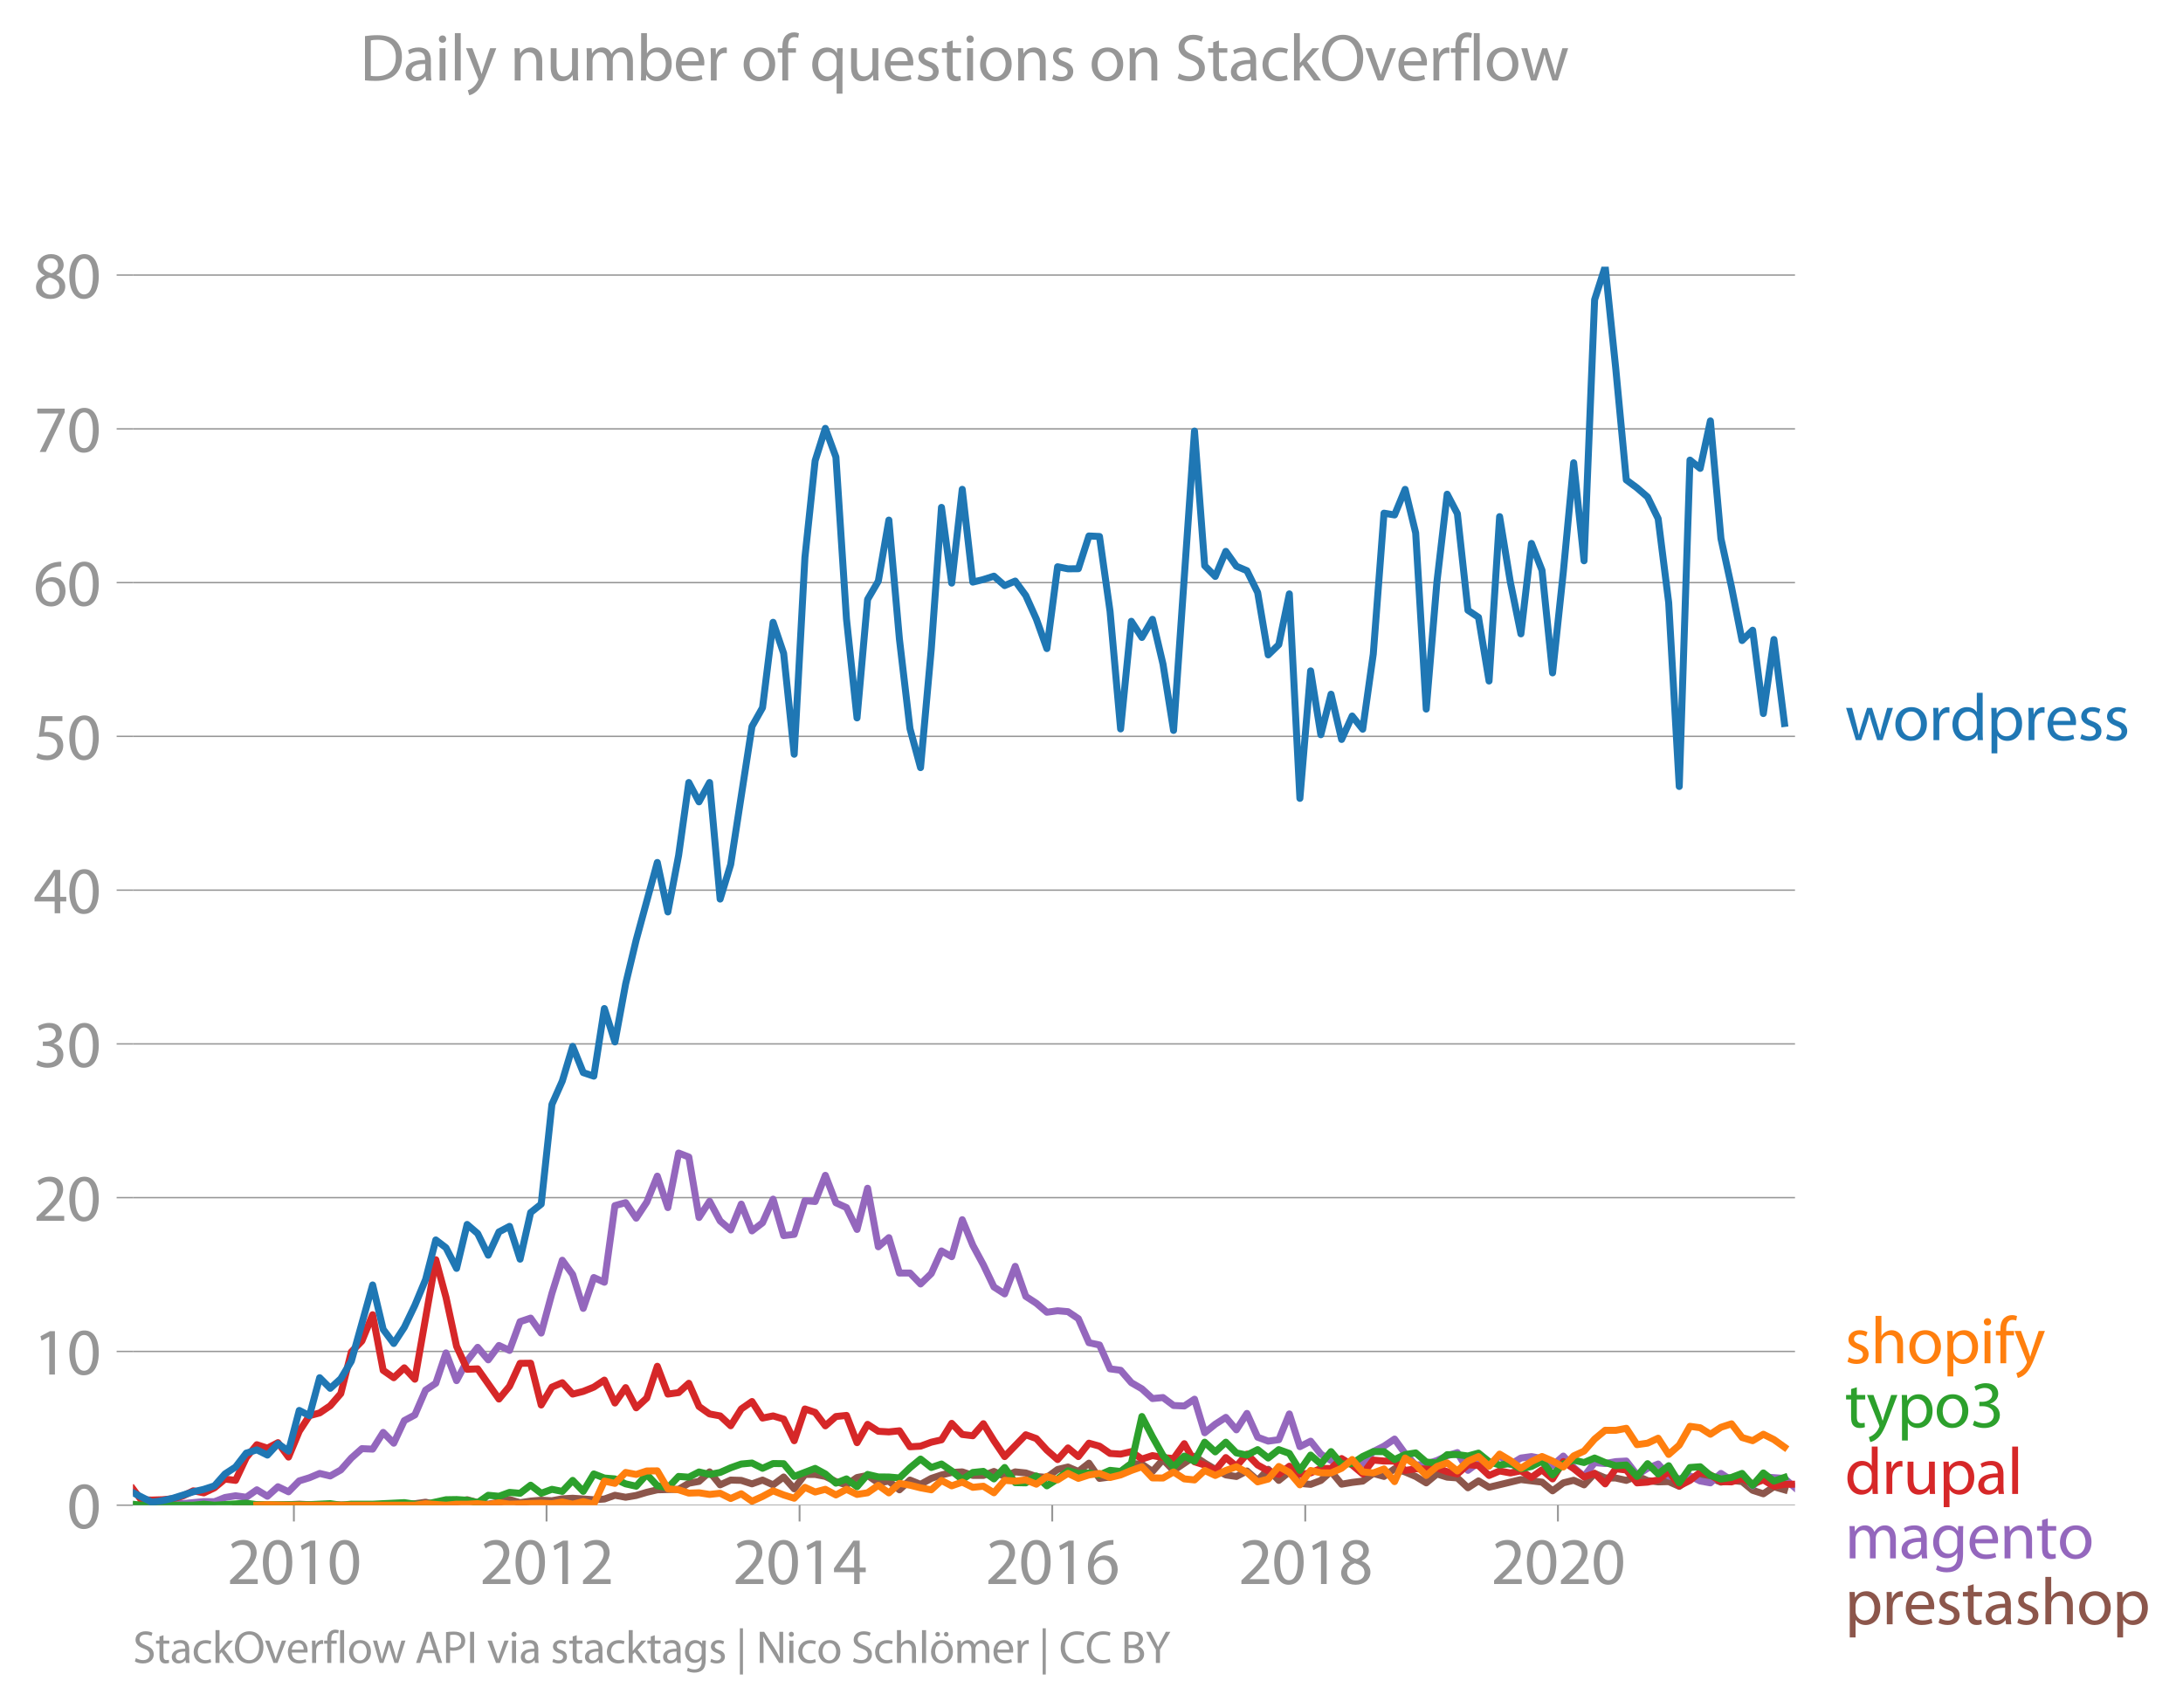 <svg height="489.243" viewBox="0 0 469.047 366.932" width="625.396" xmlns="http://www.w3.org/2000/svg" xmlns:xlink="http://www.w3.org/1999/xlink"><defs><style>*{stroke-linecap:butt;stroke-linejoin:round}</style></defs><g id="figure_1"><path d="M0 366.932h469.047V0H0z" style="fill:none" id="patch_1"/><g id="axes_1"><path d="M28.563 323.405h357.12V57.293H28.563z" style="fill:none" id="patch_2"/><g id="matplotlib.axis_1"><g id="xtick_1"><g id="line2d_1"><defs><path d="M0 0v3.5" id="m46a21848c0" style="stroke:#969696;stroke-width:.4"/></defs><use style="fill:#969696;stroke:#969696;stroke-width:.4" x="63.145" xlink:href="#m46a21848c0" y="323.405"/></g><g style="fill:#969696" transform="matrix(.14 0 0 -.14 48.782 340.345)" id="text_1"><defs><path d="M2944 0v467H1075v13l333 307c877 845 1434 1466 1434 2234 0 595-378 1209-1274 1209-480 0-890-179-1178-422l180-397c192 160 505 352 883 352 621 0 825-390 825-813-6-627-486-1164-1548-2176L288 346V0h2656z" id="MyriadPro-Regular-32" transform="scale(.016)"/><path d="M1677 4230c-845 0-1447-768-1447-2163C243 691 794-70 1606-70c922 0 1447 780 1447 2195 0 1325-499 2105-1376 2105zm-32-435c582 0 845-672 845-1696 0-1062-276-1734-852-1734-512 0-844 614-844 1696 0 1133 358 1734 851 1734z" id="MyriadPro-Regular-30" transform="scale(.016)"/><path d="M1510 0h544v4160h-480l-908-486 108-429 724 390h12V0z" id="MyriadPro-Regular-31" transform="scale(.016)"/></defs><use xlink:href="#MyriadPro-Regular-32"/><use x="51.3" xlink:href="#MyriadPro-Regular-30"/><use x="102.6" xlink:href="#MyriadPro-Regular-31"/><use x="153.9" xlink:href="#MyriadPro-Regular-30"/></g></g><g id="xtick_2"><use style="fill:#969696;stroke:#969696;stroke-width:.4" x="117.434" xlink:href="#m46a21848c0" y="323.405" id="line2d_2"/><g style="fill:#969696" transform="matrix(.14 0 0 -.14 103.071 340.345)" id="text_2"><use xlink:href="#MyriadPro-Regular-32"/><use x="51.3" xlink:href="#MyriadPro-Regular-30"/><use x="102.6" xlink:href="#MyriadPro-Regular-31"/><use x="153.9" xlink:href="#MyriadPro-Regular-32"/></g></g><g id="xtick_3"><use style="fill:#969696;stroke:#969696;stroke-width:.4" x="171.798" xlink:href="#m46a21848c0" y="323.405" id="line2d_3"/><g style="fill:#969696" transform="matrix(.14 0 0 -.14 157.435 340.345)" id="text_3"><defs><path d="M2560 0v1133h582v441h-582v2586h-608L96 1504v-371h1933V0h531zM666 1574v13l1017 1415c115 192 218 371 346 614h19c-13-218-19-435-19-653V1574H666z" id="MyriadPro-Regular-34" transform="scale(.016)"/></defs><use xlink:href="#MyriadPro-Regular-32"/><use x="51.3" xlink:href="#MyriadPro-Regular-30"/><use x="102.6" xlink:href="#MyriadPro-Regular-31"/><use x="153.9" xlink:href="#MyriadPro-Regular-34"/></g></g><g id="xtick_4"><use style="fill:#969696;stroke:#969696;stroke-width:.4" x="226.087" xlink:href="#m46a21848c0" y="323.405" id="line2d_4"/><g style="fill:#969696" transform="matrix(.14 0 0 -.14 211.724 340.345)" id="text_4"><defs><path d="M2662 4224c-102 0-243-6-409-32-525-64-986-275-1331-614-410-410-704-1056-704-1876C218 621 800-70 1690-70c864 0 1382 704 1382 1465 0 813-518 1344-1254 1344-461 0-807-217-1005-480h-19c96 685 563 1331 1446 1479 160 25 307 32 422 25v461zM1690 365c-589 0-903 505-916 1190 0 103 26 186 64 250 154 301 468 512 807 512 518 0 857-359 857-954s-326-998-806-998h-6z" id="MyriadPro-Regular-36" transform="scale(.016)"/></defs><use xlink:href="#MyriadPro-Regular-32"/><use x="51.3" xlink:href="#MyriadPro-Regular-30"/><use x="102.6" xlink:href="#MyriadPro-Regular-31"/><use x="153.9" xlink:href="#MyriadPro-Regular-36"/></g></g><g id="xtick_5"><use style="fill:#969696;stroke:#969696;stroke-width:.4" x="280.451" xlink:href="#m46a21848c0" y="323.405" id="line2d_5"/><g style="fill:#969696" transform="matrix(.14 0 0 -.14 266.088 340.345)" id="text_5"><defs><path d="M1062 2170c-512-218-825-589-825-1114C237 448 762-70 1632-70c794 0 1414 486 1414 1209 0 506-320 871-838 1075v20c512 243 685 620 685 972 0 519-403 1024-1210 1024-729 0-1286-448-1286-1107 0-358 198-717 659-934l6-19zm583-1831c-531 0-851 371-832 794 0 397 262 717 749 857 563-160 915-403 915-908 0-423-327-743-832-743zm6 3488c506 0 704-345 704-678 0-378-275-634-633-755-480 128-794 352-794 768 0 358 256 665 723 665z" id="MyriadPro-Regular-38" transform="scale(.016)"/></defs><use xlink:href="#MyriadPro-Regular-32"/><use x="51.3" xlink:href="#MyriadPro-Regular-30"/><use x="102.6" xlink:href="#MyriadPro-Regular-31"/><use x="153.9" xlink:href="#MyriadPro-Regular-38"/></g></g><g id="xtick_6"><use style="fill:#969696;stroke:#969696;stroke-width:.4" x="334.74" xlink:href="#m46a21848c0" y="323.405" id="line2d_6"/><g style="fill:#969696" transform="matrix(.14 0 0 -.14 320.377 340.345)" id="text_6"><use xlink:href="#MyriadPro-Regular-32"/><use x="51.3" xlink:href="#MyriadPro-Regular-30"/><use x="102.6" xlink:href="#MyriadPro-Regular-32"/><use x="153.9" xlink:href="#MyriadPro-Regular-30"/></g></g></g><g id="matplotlib.axis_2"><g id="ytick_1"><path clip-path="url(#p490d800dec)" d="M28.563 323.405h357.12" style="fill:none;stroke:#969696;stroke-linecap:square;stroke-width:.3" id="line2d_7"/><g id="line2d_8"><defs><path d="M0 0h-3.5" id="mdf6e6d1d5e" style="stroke:#969696;stroke-width:.3"/></defs><use style="fill:#969696;stroke:#969696;stroke-width:.3" x="28.563" xlink:href="#mdf6e6d1d5e" y="323.405"/></g><use xlink:href="#MyriadPro-Regular-30" style="fill:#969696" transform="matrix(.14 0 0 -.14 14.382 328.375)" id="text_7"/></g><g id="ytick_2"><path clip-path="url(#p490d800dec)" d="M28.563 290.368h357.12" style="fill:none;stroke:#969696;stroke-linecap:square;stroke-width:.3" id="line2d_9"/><use style="fill:#969696;stroke:#969696;stroke-width:.3" x="28.563" xlink:href="#mdf6e6d1d5e" y="290.368" id="line2d_10"/><g style="fill:#969696" transform="matrix(.14 0 0 -.14 7.2 295.338)" id="text_8"><use xlink:href="#MyriadPro-Regular-31"/><use x="51.3" xlink:href="#MyriadPro-Regular-30"/></g></g><g id="ytick_3"><path clip-path="url(#p490d800dec)" d="M28.563 257.33h357.12" style="fill:none;stroke:#969696;stroke-linecap:square;stroke-width:.3" id="line2d_11"/><use style="fill:#969696;stroke:#969696;stroke-width:.3" x="28.563" xlink:href="#mdf6e6d1d5e" y="257.33" id="line2d_12"/><g style="fill:#969696" transform="matrix(.14 0 0 -.14 7.2 262.3)" id="text_9"><use xlink:href="#MyriadPro-Regular-32"/><use x="51.3" xlink:href="#MyriadPro-Regular-30"/></g></g><g id="ytick_4"><path clip-path="url(#p490d800dec)" d="M28.563 224.293h357.12" style="fill:none;stroke:#969696;stroke-linecap:square;stroke-width:.3" id="line2d_13"/><use style="fill:#969696;stroke:#969696;stroke-width:.3" x="28.563" xlink:href="#mdf6e6d1d5e" y="224.293" id="line2d_14"/><g style="fill:#969696" transform="matrix(.14 0 0 -.14 7.2 229.263)" id="text_10"><defs><path d="M269 211C474 77 883-70 1350-70c999 0 1517 582 1517 1248 0 582-416 966-928 1068v13c512 186 768 551 768 979 0 506-371 992-1190 992-448 0-871-160-1088-320l147-409c179 128 499 275 832 275 518 0 730-294 730-627 0-493-519-704-928-704H896v-423h314c544 0 1068-249 1075-832 6-345-218-806-941-806-390 0-762 160-922 262L269 211z" id="MyriadPro-Regular-33" transform="scale(.016)"/></defs><use xlink:href="#MyriadPro-Regular-33"/><use x="51.3" xlink:href="#MyriadPro-Regular-30"/></g></g><g id="ytick_5"><path clip-path="url(#p490d800dec)" d="M28.563 191.255h357.12" style="fill:none;stroke:#969696;stroke-linecap:square;stroke-width:.3" id="line2d_15"/><use style="fill:#969696;stroke:#969696;stroke-width:.3" x="28.563" xlink:href="#mdf6e6d1d5e" y="191.255" id="line2d_16"/><g style="fill:#969696" transform="matrix(.14 0 0 -.14 7.2 196.225)" id="text_11"><use xlink:href="#MyriadPro-Regular-34"/><use x="51.3" xlink:href="#MyriadPro-Regular-30"/></g></g><g id="ytick_6"><path clip-path="url(#p490d800dec)" d="M28.563 158.217h357.12" style="fill:none;stroke:#969696;stroke-linecap:square;stroke-width:.3" id="line2d_17"/><use style="fill:#969696;stroke:#969696;stroke-width:.3" x="28.563" xlink:href="#mdf6e6d1d5e" y="158.217" id="line2d_18"/><g style="fill:#969696" transform="matrix(.14 0 0 -.14 7.2 163.187)" id="text_12"><defs><path d="M2771 4160H781L512 2163c154 19 339 45 576 45 832 0 1190-384 1197-922 0-556-455-902-986-902-377 0-717 128-889 230L269 186C467 58 851-70 1306-70c902 0 1548 608 1548 1420 0 525-268 884-595 1069-256 154-576 224-896 224-153 0-243-13-339-25l160 1068h1587v474z" id="MyriadPro-Regular-35" transform="scale(.016)"/></defs><use xlink:href="#MyriadPro-Regular-35"/><use x="51.3" xlink:href="#MyriadPro-Regular-30"/></g></g><g id="ytick_7"><path clip-path="url(#p490d800dec)" d="M28.563 125.18h357.12" style="fill:none;stroke:#969696;stroke-linecap:square;stroke-width:.3" id="line2d_19"/><use style="fill:#969696;stroke:#969696;stroke-width:.3" x="28.563" xlink:href="#mdf6e6d1d5e" y="125.18" id="line2d_20"/><g style="fill:#969696" transform="matrix(.14 0 0 -.14 7.2 130.15)" id="text_13"><use xlink:href="#MyriadPro-Regular-36"/><use x="51.3" xlink:href="#MyriadPro-Regular-30"/></g></g><g id="ytick_8"><path clip-path="url(#p490d800dec)" d="M28.563 92.142h357.12" style="fill:none;stroke:#969696;stroke-linecap:square;stroke-width:.3" id="line2d_21"/><use style="fill:#969696;stroke:#969696;stroke-width:.3" x="28.563" xlink:href="#mdf6e6d1d5e" y="92.142" id="line2d_22"/><g style="fill:#969696" transform="matrix(.14 0 0 -.14 7.2 97.112)" id="text_14"><defs><path d="M365 4160v-467h2035v-13L595 0h583l1811 3789v371H365z" id="MyriadPro-Regular-37" transform="scale(.016)"/></defs><use xlink:href="#MyriadPro-Regular-37"/><use x="51.3" xlink:href="#MyriadPro-Regular-30"/></g></g><g id="ytick_9"><path clip-path="url(#p490d800dec)" d="M28.563 59.105h357.12" style="fill:none;stroke:#969696;stroke-linecap:square;stroke-width:.3" id="line2d_23"/><use style="fill:#969696;stroke:#969696;stroke-width:.3" x="28.563" xlink:href="#mdf6e6d1d5e" y="59.105" id="line2d_24"/><g style="fill:#969696" transform="matrix(.14 0 0 -.14 7.2 64.075)" id="text_15"><use xlink:href="#MyriadPro-Regular-38"/><use x="51.3" xlink:href="#MyriadPro-Regular-30"/></g></g></g><path clip-path="url(#p490d800dec)" d="m50.614 323.405 4.573-.11 4.537.11 4.573-.213 4.387.213 2.27-.11 4.536.11 2.268-.106 2.306.106 2.268-.22 2.27-.1 2.266.1 2.269-.1 2.305-.32 2.194.522 2.192-.095 4.538-.96 2.269.622 2.268.338 2.305-.426 2.269-.572 2.27.678 2.266-.348 2.268-.185 2.306.107 2.23-.408 2.23-.125 4.538.32 2.269-.15 2.268-.81 2.305.427 2.269-.387 2.27-.679 2.266-.533 4.574-.106 2.194-1.31 2.192-.395 2.27-2.043 2.268 2.789 2.268-1.027 2.269.067 2.305.746 2.268-.813 2.27 1.027 2.267-1.688 2.268 2.54 2.306-3.09h2.193l2.193.426 2.27 1.115 2.268.697 2.268-1.578 2.268-.447 2.306 1.598 2.268-.38 2.27 1.872 2.267-2.092 2.268.92 2.305-1.279 2.194-.734 2.192-.545 2.27-.124 2.269.764 2.268.007 2.268-.86 2.305 1.066 2.269-.977 2.27.23 2.266.761 2.269.2 2.305-1.706 2.231-.53 2.23.956 2.27-1.783 2.268 3.275 2.268-.302 2.268-1.083 2.306-1.812 2.268.142 2.27 1.563 2.266-2.554 2.269 2.341 4.499-3.041 2.192 1.442 2.27 1.35 2.268 1.208 2.269.334 2.268-1.186 2.305 2.024 2.268-2.38 2.27 2.38 2.267-1.829 2.268 2.469 2.306.213 2.194-.833 2.192-1.938 2.27 2.732 2.268-.387 2.268-.274 2.268-1.645 2.306.64 2.268-1.638 2.27.679 2.267.973 2.268 1.371 2.305-1.918 2.194.697 2.193.156 2.27 2.117 2.268-1.478 2.268 1.368 6.842-1.652 4.536.55 2.269 1.866 2.305-1.706 2.231-.558 2.23.985 2.27-2.459 2.268.967 2.268.024 2.268.508 2.306-.959 2.268 1.002 2.27.277 2.266-.057 2.269 1.016 2.305-1.705 2.194-.852 2.192.746 2.27.905 2.268-.373 2.269.263 2.268 1.869 2.305.746 2.269-1.513 2.27.66h0" style="fill:none;stroke:#8c564b;stroke-linecap:square;stroke-width:1.5" id="line2d_25"/><path clip-path="url(#p490d800dec)" d="m28.563 323.405 1.75-.106 2.266-.004 4.574-.53 2.194.286 4.462-.417 2.268.025 2.268-.906 2.269-.373 2.305.32 2.268-1.599 2.27 1.386 2.267-2.046 2.268 1.087 2.305-2.345 2.194-.677 2.193-.922 2.27.544 2.268-1.29 2.268-2.564 2.268-2.018 2.306.106 2.268-3.595 2.27 2.317 2.266-4.85 2.269-1.225 2.305-5.329 2.194-1.469 2.192-6.524 2.27 5.958 2.268-4.253 2.269-2.905 2.268 2.692 2.305-3.09 2.269 1.058 2.27-6.174 2.266-.764 2.268 3.215 2.306-8.525 2.23-7.126 2.23 3.076 2.27 7.268 2.268-6.629 2.269 1.013 2.268-16.466 2.305-.64 2.269 3.34 2.27-3.446 2.266-5.584 2.268 6.757 2.306-11.723 2.194.86 2.192 12.994 2.27-3.492 2.268 4.238 2.268 1.929 2.269-5.552 2.305 5.754 2.268-1.744 2.27-5.076 2.267 7.83 2.268-.264 2.306-7.247 2.193.187 2.193-5.622 2.27 5.897 2.268 1.03 2.268 4.697 2.268-8.853 2.306 12.576 2.268-1.961 2.27 7.61 2.267-.012 2.268 2.356 2.305-2.238 2.194-4.86 2.192 1.236 2.27-7.947 2.269 5.496 2.268 4.195 2.268 4.757 2.305 1.492 2.269-5.918 2.27 6.451 2.266 1.478 2.269 1.932 2.305-.32 2.231.195 2.23 1.51 2.27 5.162 2.268.487 2.268 5.13 2.268.305 2.306 2.665 2.268 1.325 2.27 2.085 2.266-.213 2.269 1.705 2.305.107 2.194-1.458 2.192 7.213 2.27-1.84 2.268-1.464 2.269 2.675 2.268-3.528 2.305 5.116 2.268.834 2.27-.301 2.267-5.535 2.268 7.027 2.306-1.173 2.194 2.775 2.192 1.382 2.27.56 4.536.111 2.268-2.59 2.306-1.172 2.268-1.524 2.27 3.123 2.267 2.493 2.268-.255 2.305-.746 2.194-1.028 2.193-.678 2.27 3.809 2.268-1.677 2.268.685 2.268-2.177 2.306 1.918 2.268-1.392 2.27-.313 2.266.423 2.269 1.495 2.305-2.025 2.231 2.463 2.23 1.907 2.27-2.96 2.268.189 2.268-.409 2.268-.124 2.306 2.984 2.268-1.428 2.27-.916 2.266 2.568 2.269.629 2.305-.64 2.194 1.097 2.192.395 2.27-2.032 2.268 1.5 2.269-1.17 2.268 2.342 2.305-1.919 4.538.32 2.267 2.01h0" style="fill:none;stroke:#9467bd;stroke-linecap:square;stroke-width:1.5" id="line2d_26"/><path clip-path="url(#p490d800dec)" d="m28.563 319.895 1.75 2.338 2.266.07 2.268-.07 2.306-.213 2.194-.62 2.192-1.085 2.27.447 2.268-1.087 2.268-1.886 2.269.287 2.305-4.902 2.268-2.764 2.27.74 2.267-1.18 2.268 3.098 2.305-5.542 2.194-3.353 2.193-.59 2.27-1.542 2.268-2.615 2.268-8.948 2.268-2.348 2.306-5.649 2.268 11.961 2.27 1.574 2.266-2.124 2.269 2.444 4.499-25.673 2.192 8.088 2.27 10.515 2.268 4.938 2.269-.092 4.573 6.487 2.269-2.743 2.27-4.93 2.266-.026 2.268 8.977 2.306-3.836 2.23-.952 2.23 2.444 2.27-.576 2.268-.916 2.269-1.506 2.268 4.916 2.305-3.304 2.269 4.334 2.27-2.096 2.266-6.824 2.268 5.972 2.306-.32 2.194-2.002 2.192 4.986 2.27 1.606 2.268.419 2.268 2.114 2.269-3.606 2.305-1.599 2.268 3.553 2.27-.462 2.267.682 2.268 4.647 2.306-6.821 2.193.735 2.193 2.888 2.27-2 2.268-.238 2.268 5.855 2.268-3.936 2.306 1.492 2.268.131 2.27-.238 2.267 3.432 2.268-.128 2.305-.853 2.194-.506 2.192-3.543 2.27 2.387 2.269.277 2.268-2.59 2.268 3.656 2.305 3.41 4.539-4.69 2.266.818 2.269 2.487 2.305 2.024 2.231-2.499 2.23 1.86 2.27-2.881 2.268.643 2.268 1.56 2.268.145 2.306-.533 2.268 1.599 2.27-.746 2.266.415 2.269.224 2.305-3.197 2.194 3.894 2.192.689 2.27 1.144 2.268-2.743 2.269 1.862 2.268-2.608 2.305 2.345 2.268 1.254 2.27.77 2.267-1.761 2.268 1.762 2.306-.32 2.194-.978 2.192.019 2.27-2.135 2.268 1.389 2.268 1.914 2.268-2.98 2.306.213 2.268.014 2.27 2.011 2.267-.359 2.268.04 2.305-.214 2.194.796 2.193.483 2.27-1.986 2.268.174 2.268 2.139 2.268-.966 2.306.426 2.268-.451 2.27 1.41 2.266-1.63 2.269 1.95 2.305-3.73 2.231 1.517 2.23 1.786 2.27-.753 2.268 2.245 2.268-3.236 2.268.252 2.306 2.771 2.268-.16 2.27-.48 2.266-1.832 2.269 3.112 2.305-1.173 2.194-1.75 2.192.578 2.27 1.435 2.268.057 2.269-.717 2.268 1.143 2.305-.852 2.269 1.36 2.27-.4 2.266-.04h0" style="fill:none;stroke:#d62728;stroke-linecap:square;stroke-width:1.5" id="line2d_27"/><g style="fill:#1f77b4" transform="matrix(.14 0 0 -.14 396.397 159.03)" id="text_16"><defs><path d="M115 3098 1050 0h512l499 1472c109 333 205 653 281 1024h13c77-365 167-672 275-1018L3104 0h512l998 3098h-556l-442-1556c-102-364-186-691-237-1004h-19c-70 313-160 640-275 1011l-480 1549h-474l-505-1575c-103-339-205-672-276-985h-19c-57 320-141 640-230 985L691 3098H115z" id="MyriadPro-Regular-77" transform="scale(.016)"/><path d="M1779 3168c-857 0-1536-608-1536-1645C243 544 890-70 1728-70c749 0 1542 499 1542 1644 0 948-601 1594-1491 1594zm-13-422c666 0 928-666 928-1191 0-697-403-1203-940-1203-551 0-941 512-941 1190 0 589 288 1204 953 1204z" id="MyriadPro-Regular-6f" transform="scale(.016)"/><path d="M467 0h557v1651c0 96 13 186 26 263 76 422 358 723 755 723 77 0 134-7 192-19v531c-51 13-96 19-160 19-378 0-717-262-858-678h-25l-20 608H442c19-288 25-602 25-967V0z" id="MyriadPro-Regular-72" transform="scale(.016)"/><path d="M2579 4544V2694h-13c-140 250-460 474-934 474-755 0-1395-634-1389-1664C243 563 819-70 1568-70c506 0 883 262 1056 608h13l25-538h506c-19 211-26 525-26 800v3744h-563zm0-3245c0-89-6-166-25-243-103-422-448-672-826-672-608 0-915 518-915 1146 0 684 345 1196 928 1196 422 0 729-294 813-652 19-71 25-167 25-237v-538z" id="MyriadPro-Regular-64" transform="scale(.016)"/><path d="M467-1267h557V416h13c185-307 544-486 953-486 730 0 1408 550 1408 1664 0 940-563 1574-1312 1574-505 0-870-224-1100-602h-13l-26 532H442c12-295 25-615 25-1012v-3353zm557 3059c0 77 19 160 38 230 109 423 468 698 852 698 595 0 921-531 921-1152 0-710-345-1197-941-1197-403 0-742 269-844 659-13 71-26 148-26 231v531z" id="MyriadPro-Regular-70" transform="scale(.016)"/><path d="M2957 1446c6 58 19 148 19 263 0 569-269 1459-1280 1459-902 0-1453-736-1453-1670C243 563 813-70 1766-70c493 0 832 108 1031 198l-96 403c-211-89-455-160-858-160-563 0-1049 314-1062 1075h2176zM787 1850c45 390 295 915 864 915 634 0 787-557 781-915H787z" id="MyriadPro-Regular-65" transform="scale(.016)"/><path d="M250 147C467 19 781-70 1120-70c736 0 1158 390 1158 934 0 461-275 730-812 934-404 154-589 269-589 525 0 231 185 423 518 423 288 0 512-103 634-180l141 410c-173 102-448 192-762 192-666 0-1069-410-1069-909 0-371 263-678 819-877 416-153 576-300 576-569 0-256-192-461-601-461-282 0-576 115-743 224L250 147z" id="MyriadPro-Regular-73" transform="scale(.016)"/></defs><use xlink:href="#MyriadPro-Regular-77"/><use x="73.6" xlink:href="#MyriadPro-Regular-6f"/><use x="128.5" xlink:href="#MyriadPro-Regular-72"/><use x="161.2" xlink:href="#MyriadPro-Regular-64"/><use x="217.6" xlink:href="#MyriadPro-Regular-70"/><use x="274.5" xlink:href="#MyriadPro-Regular-72"/><use x="307.2" xlink:href="#MyriadPro-Regular-65"/><use x="357.3" xlink:href="#MyriadPro-Regular-73"/><use x="396.9" xlink:href="#MyriadPro-Regular-73"/></g><g style="fill:#ff7f0e" transform="matrix(.14 0 0 -.14 396.397 292.905)" id="text_17"><defs><path d="M467 0h563v1869c0 109 7 192 39 269 102 307 390 563 755 563 531 0 717-423 717-922V0h563v1843c0 1069-666 1325-1082 1325-211 0-409-64-576-160-172-96-313-237-403-397h-13v1933H467V0z" id="MyriadPro-Regular-68" transform="scale(.016)"/><path d="M1030 0v3098H467V0h563zM749 4320c-205 0-352-154-352-352 0-192 141-346 339-346 224 0 365 154 358 346 0 198-134 352-345 352z" id="MyriadPro-Regular-69" transform="scale(.016)"/><path d="M1082 0v2669h748v429h-748v166c0 474 121 896 601 896 160 0 275-32 359-70l76 435c-108 45-281 89-480 89-262 0-544-83-755-288-262-249-358-646-358-1081v-147H90v-429h435V0h557z" id="MyriadPro-Regular-66" transform="scale(.016)"/><path d="M58 3098 1203 243c26-70 39-115 39-147s-20-77-45-134c-128-288-320-506-474-628-166-140-352-230-493-275l141-473c141 25 416 121 691 364 384 333 660 877 1063 1940l845 2208h-596l-614-1818c-77-224-141-461-198-646h-13c-51 185-128 428-199 633L672 3098H58z" id="MyriadPro-Regular-79" transform="scale(.016)"/></defs><use xlink:href="#MyriadPro-Regular-73"/><use x="39.6" xlink:href="#MyriadPro-Regular-68"/><use x="95.1" xlink:href="#MyriadPro-Regular-6f"/><use x="150" xlink:href="#MyriadPro-Regular-70"/><use x="206.9" xlink:href="#MyriadPro-Regular-69"/><use x="230.3" xlink:href="#MyriadPro-Regular-66"/><use x="259.5" xlink:href="#MyriadPro-Regular-79"/></g><g style="fill:#2ca02c" transform="matrix(.14 0 0 -.14 396.397 306.668)" id="text_18"><defs><path d="M595 3667v-569H115v-429h480V979c0-365 58-640 218-806C947 19 1158-70 1421-70c217 0 390 38 499 83l-26 422c-83-25-172-38-326-38-314 0-422 217-422 601v1671h806v429h-806v742l-551-173z" id="MyriadPro-Regular-74" transform="scale(.016)"/></defs><use xlink:href="#MyriadPro-Regular-74"/><use x="33.1" xlink:href="#MyriadPro-Regular-79"/><use x="80.2" xlink:href="#MyriadPro-Regular-70"/><use x="137.1" xlink:href="#MyriadPro-Regular-6f"/><use x="192" xlink:href="#MyriadPro-Regular-33"/></g><g style="fill:#d62728" transform="matrix(.14 0 0 -.14 396.397 320.99)" id="text_19"><defs><path d="M3059 3098h-563V1197c0-103-19-205-51-288-103-250-365-512-743-512-512 0-691 397-691 985v1716H448V1286C448 198 1030-70 1517-70c550 0 877 326 1024 576h13l32-506h499c-19 243-26 525-26 845v2253z" id="MyriadPro-Regular-75" transform="scale(.016)"/><path d="M2643 1901c0 621-230 1267-1177 1267-391 0-762-109-1018-275l128-371c218 140 518 230 806 230 634 0 704-461 704-717v-64C890 1978 224 1568 224 819c0-448 320-889 947-889 442 0 775 217 947 460h20l44-390h512c-38 211-51 474-51 742v1159zm-544-858c0-57-13-121-32-179-89-262-345-518-749-518-288 0-531 172-531 537 0 602 698 711 1312 698v-538z" id="MyriadPro-Regular-61" transform="scale(.016)"/><path d="M467 0h563v4544H467V0z" id="MyriadPro-Regular-6c" transform="scale(.016)"/></defs><use xlink:href="#MyriadPro-Regular-64"/><use x="56.4" xlink:href="#MyriadPro-Regular-72"/><use x="89.1" xlink:href="#MyriadPro-Regular-75"/><use x="144.2" xlink:href="#MyriadPro-Regular-70"/><use x="201.1" xlink:href="#MyriadPro-Regular-61"/><use x="249.3" xlink:href="#MyriadPro-Regular-6c"/></g><g style="fill:#9467bd" transform="matrix(.14 0 0 -.14 396.397 334.834)" id="text_20"><defs><path d="M467 0h551v1869c0 96 12 192 44 275 90 282 346 563 698 563 429 0 646-358 646-851V0h551v1914c0 102 19 204 45 281 96 275 345 512 665 512 455 0 672-358 672-953V0h551v1824c0 1075-608 1344-1018 1344-294 0-499-77-685-218-128-96-249-230-345-403h-13c-135 365-455 621-877 621-512 0-800-275-973-570h-19l-26 500H442c19-256 25-519 25-839V0z" id="MyriadPro-Regular-6d" transform="scale(.016)"/><path d="M3110 2246c0 378 13 628 26 852h-493l-25-468h-13c-135 256-429 538-967 538-710 0-1395-595-1395-1645C243 666 794 13 1562 13c480 0 812 230 985 518h13V186c0-781-422-1082-998-1082-384 0-704 115-909 243l-141-429c250-166 659-256 1030-256 391 0 826 90 1127 372 301 268 441 704 441 1414v1798zm-556-928c0-96-13-204-45-300-122-359-435-576-781-576-608 0-915 505-915 1113 0 717 384 1171 921 1171 410 0 685-268 788-595 25-77 32-160 32-256v-557z" id="MyriadPro-Regular-67" transform="scale(.016)"/><path d="M467 0h563v1862c0 96 13 192 39 263 96 313 384 576 755 576 531 0 717-416 717-915V0h563v1850c0 1062-666 1318-1094 1318-512 0-871-288-1024-582h-13l-32 512H442c19-256 25-519 25-839V0z" id="MyriadPro-Regular-6e" transform="scale(.016)"/></defs><use xlink:href="#MyriadPro-Regular-6d"/><use x="83.4" xlink:href="#MyriadPro-Regular-61"/><use x="131.6" xlink:href="#MyriadPro-Regular-67"/><use x="187.5" xlink:href="#MyriadPro-Regular-65"/><use x="237.6" xlink:href="#MyriadPro-Regular-6e"/><use x="293.1" xlink:href="#MyriadPro-Regular-74"/><use x="326.2" xlink:href="#MyriadPro-Regular-6f"/></g><g style="fill:#8c564b" transform="matrix(.14 0 0 -.14 396.397 348.99)" id="text_21"><use xlink:href="#MyriadPro-Regular-70"/><use x="56.9" xlink:href="#MyriadPro-Regular-72"/><use x="89.6" xlink:href="#MyriadPro-Regular-65"/><use x="139.7" xlink:href="#MyriadPro-Regular-73"/><use x="179.3" xlink:href="#MyriadPro-Regular-74"/><use x="212.4" xlink:href="#MyriadPro-Regular-61"/><use x="260.6" xlink:href="#MyriadPro-Regular-73"/><use x="300.2" xlink:href="#MyriadPro-Regular-68"/><use x="355.7" xlink:href="#MyriadPro-Regular-6f"/><use x="410.6" xlink:href="#MyriadPro-Regular-70"/></g><g style="fill:#969696" transform="matrix(.097 0 0 -.097 28.563 357.303)" id="text_22"><defs><path d="M269 211C499 58 954-70 1370-70c1017 0 1510 582 1510 1248 0 633-371 985-1101 1267-595 230-857 429-857 832 0 294 224 646 812 646 391 0 679-128 820-205l153 455c-192 109-512 211-953 211-839 0-1396-499-1396-1171 0-608 436-973 1140-1223 582-224 812-454 812-857 0-435-332-736-902-736-384 0-749 128-998 281L269 211z" id="MyriadPro-Regular-53" transform="scale(.016)"/><path d="M2579 538c-160-71-371-154-691-154-614 0-1075 442-1075 1158 0 647 384 1172 1094 1172 307 0 519-71 653-148l128 436c-154 76-448 160-781 160-1011 0-1664-692-1664-1645C243 570 851-70 1786-70c416 0 742 108 889 185l-96 423z" id="MyriadPro-Regular-63" transform="scale(.016)"/><path d="M1024 4544H467V0h557v1165l288 320L2381 0h685L1702 1824l1197 1274h-678l-909-1069c-90-109-198-243-275-352h-13v2867z" id="MyriadPro-Regular-6b" transform="scale(.016)"/><path d="M2234 4384c-1152 0-2004-896-2004-2266C230 813 1030-70 2170-70c1100 0 2003 787 2003 2272 0 1280-762 2182-1939 2182zm-26-454c928 0 1376-896 1376-1754 0-979-499-1792-1382-1792-877 0-1376 826-1376 1747 0 947 460 1799 1382 1799z" id="MyriadPro-Regular-4f" transform="scale(.016)"/><path d="M83 3098 1261 0h537l1216 3098h-588l-602-1741c-102-282-192-538-262-794h-20c-64 256-147 512-249 794L685 3098H83z" id="MyriadPro-Regular-76" transform="scale(.016)"/><path d="M2714 1357 3174 0h596L2298 4314h-672L160 0h576l448 1357h1530zm-1415 435 423 1248c83 262 153 525 217 781h13c64-250 128-506 224-787l422-1242H1299z" id="MyriadPro-Regular-41" transform="scale(.016)"/><path d="M486 0h557v1728c128-32 282-38 448-38 544 0 1024 160 1319 473 217 224 332 531 332 922 0 384-140 697-377 902-256 231-659 359-1210 359-448 0-800-39-1069-84V0zm557 3859c96 26 282 45 525 45 614 0 1018-275 1018-845 0-595-410-921-1082-921-186 0-339 12-461 44v1677z" id="MyriadPro-Regular-50" transform="scale(.016)"/><path d="M486 4314V0h557v4314H486z" id="MyriadPro-Regular-49" transform="scale(.016)"/><path d="M550 4800v-6400h429v6400H550z" id="MyriadPro-Regular-7c" transform="scale(.016)"/><path d="M1011 0v1843c0 717-13 1235-45 1779l20 7c217-467 505-960 806-1440L3162 0h563v4314h-525V2509c0-672 13-1197 64-1773l-13-6c-205 441-454 896-774 1401L1094 4314H486V0h525z" id="MyriadPro-Regular-4e" transform="scale(.016)"/><path d="M1165 3648c185 0 313 154 313 326 0 186-134 327-313 327s-327-147-327-327c0-172 135-326 320-326h7zm1184 0c185 0 313 154 313 326 0 186-134 327-313 327s-320-147-320-327c0-172 128-326 313-326h7zm-570-480c-857 0-1536-608-1536-1645C243 544 890-70 1728-70c749 0 1542 499 1542 1644 0 948-601 1594-1491 1594zm-13-422c666 0 928-666 928-1191 0-697-403-1203-940-1203-551 0-941 512-941 1190 0 589 288 1204 953 1204z" id="MyriadPro-Regular-f6" transform="scale(.016)"/><path d="M3386 582c-224-108-570-179-909-179-1050 0-1658 679-1658 1735 0 1132 672 1779 1683 1779 359 0 660-77 871-179l134 454c-147 77-486 192-1024 192-1337 0-2253-915-2253-2266C230 704 1146-70 2362-70c524 0 934 108 1139 211l-115 441z" id="MyriadPro-Regular-43" transform="scale(.016)"/><path d="M486 13c186-26 480-51 864-51 704 0 1191 128 1492 403 217 211 364 493 364 864 0 640-480 979-889 1081v13c454 167 729 531 729 947 0 340-134 596-358 762-269 218-627 314-1184 314-390 0-774-39-1018-90V13zm557 3865c90 20 237 39 493 39 563 0 947-199 947-704 0-416-345-723-934-723h-506v1388zm0-1811h461c608 0 1114-243 1114-832 0-627-532-838-1108-838-198 0-358 6-467 25v1645z" id="MyriadPro-Regular-42" transform="scale(.016)"/><path d="M2010 0v1837l1446 2477h-634l-620-1191c-167-326-314-608-436-889h-12c-135 300-263 563-429 889L717 4314H83l1363-2484V0h564z" id="MyriadPro-Regular-59" transform="scale(.016)"/></defs><use xlink:href="#MyriadPro-Regular-53"/><use x="49.3" xlink:href="#MyriadPro-Regular-74"/><use x="82.4" xlink:href="#MyriadPro-Regular-61"/><use x="130.6" xlink:href="#MyriadPro-Regular-63"/><use x="175.4" xlink:href="#MyriadPro-Regular-6b"/><use x="222.3" xlink:href="#MyriadPro-Regular-4f"/><use x="291.2" xlink:href="#MyriadPro-Regular-76"/><use x="339.3" xlink:href="#MyriadPro-Regular-65"/><use x="389.4" xlink:href="#MyriadPro-Regular-72"/><use x="422.1" xlink:href="#MyriadPro-Regular-66"/><use x="451.3" xlink:href="#MyriadPro-Regular-6c"/><use x="474.9" xlink:href="#MyriadPro-Regular-6f"/><use x="529.8" xlink:href="#MyriadPro-Regular-77"/><use x="603.4" xlink:href="#MyriadPro-Regular-20"/><use x="624.6" xlink:href="#MyriadPro-Regular-41"/><use x="685.8" xlink:href="#MyriadPro-Regular-50"/><use x="739" xlink:href="#MyriadPro-Regular-49"/><use x="762.9" xlink:href="#MyriadPro-Regular-20"/><use x="784.1" xlink:href="#MyriadPro-Regular-76"/><use x="832.2" xlink:href="#MyriadPro-Regular-69"/><use x="855.6" xlink:href="#MyriadPro-Regular-61"/><use x="903.8" xlink:href="#MyriadPro-Regular-20"/><use x="925" xlink:href="#MyriadPro-Regular-73"/><use x="964.6" xlink:href="#MyriadPro-Regular-74"/><use x="997.7" xlink:href="#MyriadPro-Regular-61"/><use x="1045.9" xlink:href="#MyriadPro-Regular-63"/><use x="1090.7" xlink:href="#MyriadPro-Regular-6b"/><use x="1137.6" xlink:href="#MyriadPro-Regular-74"/><use x="1170.7" xlink:href="#MyriadPro-Regular-61"/><use x="1218.9" xlink:href="#MyriadPro-Regular-67"/><use x="1274.8" xlink:href="#MyriadPro-Regular-73"/><use x="1314.4" xlink:href="#MyriadPro-Regular-20"/><use x="1335.6" xlink:href="#MyriadPro-Regular-7c"/><use x="1359.5" xlink:href="#MyriadPro-Regular-20"/><use x="1380.7" xlink:href="#MyriadPro-Regular-4e"/><use x="1446.5" xlink:href="#MyriadPro-Regular-69"/><use x="1469.9" xlink:href="#MyriadPro-Regular-63"/><use x="1514.7" xlink:href="#MyriadPro-Regular-6f"/><use x="1569.6" xlink:href="#MyriadPro-Regular-20"/><use x="1590.8" xlink:href="#MyriadPro-Regular-53"/><use x="1640.1" xlink:href="#MyriadPro-Regular-63"/><use x="1684.9" xlink:href="#MyriadPro-Regular-68"/><use x="1740.4" xlink:href="#MyriadPro-Regular-6c"/><use x="1764" xlink:href="#MyriadPro-Regular-f6"/><use x="1818.9" xlink:href="#MyriadPro-Regular-6d"/><use x="1902.3" xlink:href="#MyriadPro-Regular-65"/><use x="1952.4" xlink:href="#MyriadPro-Regular-72"/><use x="1985.1" xlink:href="#MyriadPro-Regular-20"/><use x="2006.3" xlink:href="#MyriadPro-Regular-7c"/><use x="2030.2" xlink:href="#MyriadPro-Regular-20"/><use x="2051.4" xlink:href="#MyriadPro-Regular-43"/><use x="2109.4" xlink:href="#MyriadPro-Regular-43"/><use x="2167.4" xlink:href="#MyriadPro-Regular-20"/><use x="2188.6" xlink:href="#MyriadPro-Regular-42"/><use x="2242.8" xlink:href="#MyriadPro-Regular-59"/></g><g style="fill:#969696" transform="matrix(.14 0 0 -.14 77.337 17.293)" id="text_23"><defs><path d="M486 13c282-32 615-51 1012-51 838 0 1504 217 1907 620 403 397 621 973 621 1677 0 698-224 1197-608 1549-378 352-948 538-1748 538-441 0-844-39-1184-90V13zm557 3833c147 32 365 58 653 58 1178 0 1754-646 1747-1664 0-1165-646-1830-1837-1830-217 0-422 6-563 32v3404z" id="MyriadPro-Regular-44" transform="scale(.016)"/><path d="M467 800c0-275-13-589-25-800h486l26 512h19c230-410 589-582 1037-582 691 0 1388 550 1388 1657 7 941-537 1581-1305 1581-499 0-858-224-1056-570h-13v1946H467V800zm557 998c0 90 19 167 32 231 115 429 474 691 858 691 601 0 921-531 921-1152 0-710-352-1190-941-1190-409 0-736 268-844 659-13 64-26 134-26 205v556z" id="MyriadPro-Regular-62" transform="scale(.016)"/><path d="M2579-1267h563v3513c0 320 7 589 20 852h-532l-19-468h-13c-153 301-473 538-953 538-653 0-1402-512-1402-1670C243 557 832-70 1555-70c499 0 845 243 1011 550h13v-1747zm0 2528c0-83-19-192-45-269-128-390-441-614-806-614-621 0-915 537-915 1152 0 697 352 1190 934 1190 423 0 723-294 807-640 19-70 25-160 25-237v-582z" id="MyriadPro-Regular-71" transform="scale(.016)"/></defs><use xlink:href="#MyriadPro-Regular-44"/><use x="66.6" xlink:href="#MyriadPro-Regular-61"/><use x="114.8" xlink:href="#MyriadPro-Regular-69"/><use x="138.2" xlink:href="#MyriadPro-Regular-6c"/><use x="161.8" xlink:href="#MyriadPro-Regular-79"/><use x="208.9" xlink:href="#MyriadPro-Regular-20"/><use x="230.1" xlink:href="#MyriadPro-Regular-6e"/><use x="285.6" xlink:href="#MyriadPro-Regular-75"/><use x="340.7" xlink:href="#MyriadPro-Regular-6d"/><use x="424.1" xlink:href="#MyriadPro-Regular-62"/><use x="481" xlink:href="#MyriadPro-Regular-65"/><use x="531.1" xlink:href="#MyriadPro-Regular-72"/><use x="563.8" xlink:href="#MyriadPro-Regular-20"/><use x="585" xlink:href="#MyriadPro-Regular-6f"/><use x="639.9" xlink:href="#MyriadPro-Regular-66"/><use x="669.1" xlink:href="#MyriadPro-Regular-20"/><use x="690.3" xlink:href="#MyriadPro-Regular-71"/><use x="746.6" xlink:href="#MyriadPro-Regular-75"/><use x="801.7" xlink:href="#MyriadPro-Regular-65"/><use x="851.8" xlink:href="#MyriadPro-Regular-73"/><use x="891.4" xlink:href="#MyriadPro-Regular-74"/><use x="924.5" xlink:href="#MyriadPro-Regular-69"/><use x="947.9" xlink:href="#MyriadPro-Regular-6f"/><use x="1002.8" xlink:href="#MyriadPro-Regular-6e"/><use x="1058.3" xlink:href="#MyriadPro-Regular-73"/><use x="1097.9" xlink:href="#MyriadPro-Regular-20"/><use x="1119.1" xlink:href="#MyriadPro-Regular-6f"/><use x="1174" xlink:href="#MyriadPro-Regular-6e"/><use x="1229.5" xlink:href="#MyriadPro-Regular-20"/><use x="1250.7" xlink:href="#MyriadPro-Regular-53"/><use x="1300" xlink:href="#MyriadPro-Regular-74"/><use x="1333.1" xlink:href="#MyriadPro-Regular-61"/><use x="1381.3" xlink:href="#MyriadPro-Regular-63"/><use x="1426.1" xlink:href="#MyriadPro-Regular-6b"/><use x="1473" xlink:href="#MyriadPro-Regular-4f"/><use x="1541.9" xlink:href="#MyriadPro-Regular-76"/><use x="1590" xlink:href="#MyriadPro-Regular-65"/><use x="1640.1" xlink:href="#MyriadPro-Regular-72"/><use x="1672.8" xlink:href="#MyriadPro-Regular-66"/><use x="1702" xlink:href="#MyriadPro-Regular-6c"/><use x="1725.6" xlink:href="#MyriadPro-Regular-6f"/><use x="1780.5" xlink:href="#MyriadPro-Regular-77"/></g><path clip-path="url(#p490d800dec)" d="m28.563 323.199 1.75.206 2.266-.11 2.268.11h6.692l2.27-.22 2.268.22 6.842-.426 2.268.316 11.304-.008 4.462-.212 2.269.33 2.268-.22 4.574.007 6.804-.338 2.269.338h2.305l4.386-.96 2.27-.038 2.268.145 2.269.515 2.268-1.58 2.305.213 2.269-.835 2.27.195 2.266-1.737 2.268 1.737 2.306-.852 2.23.448 2.23-2.367 2.27 2.356 2.268-3.741 2.269.877 2.268.189 2.305 1.065 2.269.508 2.27-2.532 2.266 2.422 2.268.455 2.306-2.451 2.194.164 2.192-1.123 2.27.533 2.268-.427 2.268-1.005 2.269-.806 2.305-.214 2.268 1.13 2.27-1.023 2.267.032 2.268 2.739 4.5-1.724 2.192 1.191 2.27 1.979 2.268-.913 2.268 1.684 2.268-2.643 2.306.532 2.268.018 2.27.196 2.267-2.178 2.268-1.872 2.305 1.812 2.194-.75 2.192 1.496 2.27 1.847 2.269-1.528 2.268-.234 2.268 1.62 2.305-2.451 2.269 3.254 2.27.05 2.266-1.482 2.269 2.12 2.305-1.491L229.47 316l2.23.584 2.27-.117 2.268.437 2.268-.987 2.268.241 2.306-1.705 2.268-10.1 2.27 4.345 2.266 4.025 2.269 2.476 2.305-2.345 2.194 1.112 2.192-4.096 2.27 2.082 2.268-2.082 2.269 2.302 2.268.47 2.305-1.173 2.268 1.805 2.27-1.805 2.267.813 2.268 3.663 2.306-3.304 2.194 1.915 2.192-2.66 2.27 2.7 2.268-.143 2.268-1.51 2.268-1.048h2.306l2.268 1.709 2.27-1.07 2.267-.362 2.268 1.961 2.305.213 2.194-1.796 2.193-.015 2.27.298 2.268-.618 2.268 1.83 2.268.728 2.306-.32 2.268 1.133 2.27-.494 2.266-1.158 2.269 2.97 2.305-2.344 2.231-.838 2.23.518 2.27-.966 2.268.966 2.268.685 2.268-.152 2.306 2.45 2.268-2.738 2.27 2.206 2.266-1.766 2.269 3.684 2.305-3.303 2.194-.16 2.192 1.865 2.27.778 2.268-.352 2.269-.86 2.268 2.565 2.305-2.664 2.269 1.751 2.27-.792h0" style="fill:none;stroke:#2ca02c;stroke-linecap:square;stroke-width:1.5" id="line2d_28"/><path clip-path="url(#p490d800dec)" d="m55.187 323.405 2.27-.106 4.535.106h27.145l2.305-.32 4.386.32 2.27-.22 2.268.007 2.269-.117 2.268.224 2.305-.427 2.269.313 6.804-.206 2.306.106 2.23-.363 2.23.47 2.27-.558 2.268.558 2.269-4.963 2.268.487 2.305-2.345 2.269.427 2.27-.746 2.266-.025 2.268 3.861 2.306.213 2.194.708 2.192-.068 2.27.351 2.268-.245 2.268 1.126 2.269-1.019 2.305 1.599 2.268-1.02 2.27-1.218 2.267.888 2.268.71 2.306-2.344 2.193 1.004 2.193-.578 2.27 1.208 2.268-1.208 2.268 1.097 2.268-.351 2.306-1.599 2.268 1.62 2.27-2.046 2.267.394 2.268.565 2.305.426 2.194-2.005 2.192 1.153 2.27-.8 2.269 1.12 2.268-.239 2.268 1.41 2.305-2.664 2.269.153 2.27-.26 2.266.921 2.269-1.666 2.305.746 2.231-1.4 2.23 1.08 2.27-.742 2.268-.324 2.268.874 2.268-.554 2.306-.959 2.268-.8 2.27 2.399 2.266.024 2.269-1.303 2.305 1.492 2.194.22 2.192-2.032 2.27 1.073 2.268-1.073 2.269-.8 2.268 1.226 2.305 2.025 2.268-.607 2.27-2.697 2.267 1.265 2.268 2.679 2.306-3.091 2.194.499 2.192.034 2.27-1.002 2.268-1.876 2.268 2.647 2.268.23 2.306-.852 2.268 2.714 2.27-5.058 2.267 1.424 2.268 2.306 2.305-1.919 2.194-.772 2.193 1.732 2.27-2.118 2.268-.973 2.268 2.075 2.268-2.608 2.306 1.386 2.268 1.662 2.27-1.45 2.266-1.083 2.269.977 2.305 1.279 2.231-2.389 2.23-1.021 2.27-2.59 2.268-1.886 2.268.014 2.268-.44 2.306 3.516 2.268-.323 2.27-1.062 2.266 3.485 2.269-1.993 2.305-4.05 2.194.308 2.192 1.397 2.27-1.499 2.268-.739 2.269 2.942 2.268.682 2.305-1.386 2.269 1.144 2.27 1.627h0" style="fill:none;stroke:#ff7f0e;stroke-linecap:square;stroke-width:1.5" id="line2d_29"/><path clip-path="url(#p490d800dec)" d="m28.563 320.72 4.016 2.024 2.268-.298 2.306-.533 4.386-1.385 2.27-.537 2.268-.742 2.268-2.562 2.269-1.488 2.305-2.984 2.268-.703 2.27 1.13 2.267-2.452 2.268 1.599 2.305-8.74 2.194 1.124 2.193-8.157 2.27 2.28 2.268-2.067 2.268-3.769 4.574-16.373 2.268 9.545 2.27 3.03 2.266-3.47 2.269-4.736 2.305-5.541 2.194-8.5 2.192 1.679 2.27 4.433 2.268-9.442 2.269 1.954 2.268 4.653 2.305-5.008 2.269-1.187 2.27 7.048 2.266-10.021 2.268-1.808 2.306-21.422 2.23-5.027 2.23-7.442 2.27 5.635 2.268.76 2.269-14.526 2.268 7.172 2.305-12.469 2.269-9.46 4.536-16.629 2.268 10.636 2.306-12.15L148 168.13l2.192 4.156 2.27-4.156 2.268 25.044 2.268-7.424 4.574-29.663 2.268-4.036 2.27-18.344 2.267 6.671 2.268 21.677 2.306-42.31 2.193-20.758 2.193-6.95 2.27 6.163 2.268 34.76 2.268 21.294 2.268-25.45 2.306-3.943 2.268-13.115 2.27 25.584 2.267 19.237 2.268 8.366 2.305-25.471 2.194-30.446 2.192 16.271 2.27-20.149 2.269 19.936 2.268-.554 2.268-.725 2.305 2.025 2.269-.97 2.27 3.102 2.266 5.048 2.269 6.355 2.305-17.584 2.231.448 2.23-.022 2.27-7.037 2.268.11 2.268 16.078 2.268 25.272 2.306-23.126 2.268 3.47 2.27-3.897 2.266 9.624 2.269 14.249 4.499-64.325 2.192 28.942 2.27 2.302 2.268-5.392 2.269 3.19 2.268.966 2.305 4.69 2.268 13.396 2.27-2.206 2.267-10.9 2.268 43.937 2.306-27.39 2.194 13.714 2.192-8.704 2.27 9.72 2.268-5.031 2.268 2.828 2.268-16.15 2.306-30.266 2.268.383 2.27-5.499 2.267 9.354 2.268 37.858 2.305-27.39 2.194-18.783 2.193 4.183 2.27 20.76 2.268 1.514 2.268 13.684 2.268-35.318 2.306 14.067 2.268 11.12 2.27-19.432 2.266 5.776 2.269 22.04 2.305-21.635 2.231-23.509 2.23 21.058 2.27-56.1 2.268-7.098 2.268 21.855 2.268 23.971 2.306 1.706 2.268 1.964 2.27 4.643 2.266 18.043 2.269 39.506 2.305-70.125 2.194 1.782 2.192-10.2 2.27 25.271 2.268 10.43 2.269 11.485 2.268-2.213 2.305 17.904 2.269-15.911 2.27 18.043h0" style="fill:none;stroke:#1f77b4;stroke-linecap:square;stroke-width:1.5" id="line2d_30"/></g></g><defs><clipPath id="p490d800dec"><path d="M28.563 57.293h357.12v266.112H28.563z"/></clipPath></defs></svg>